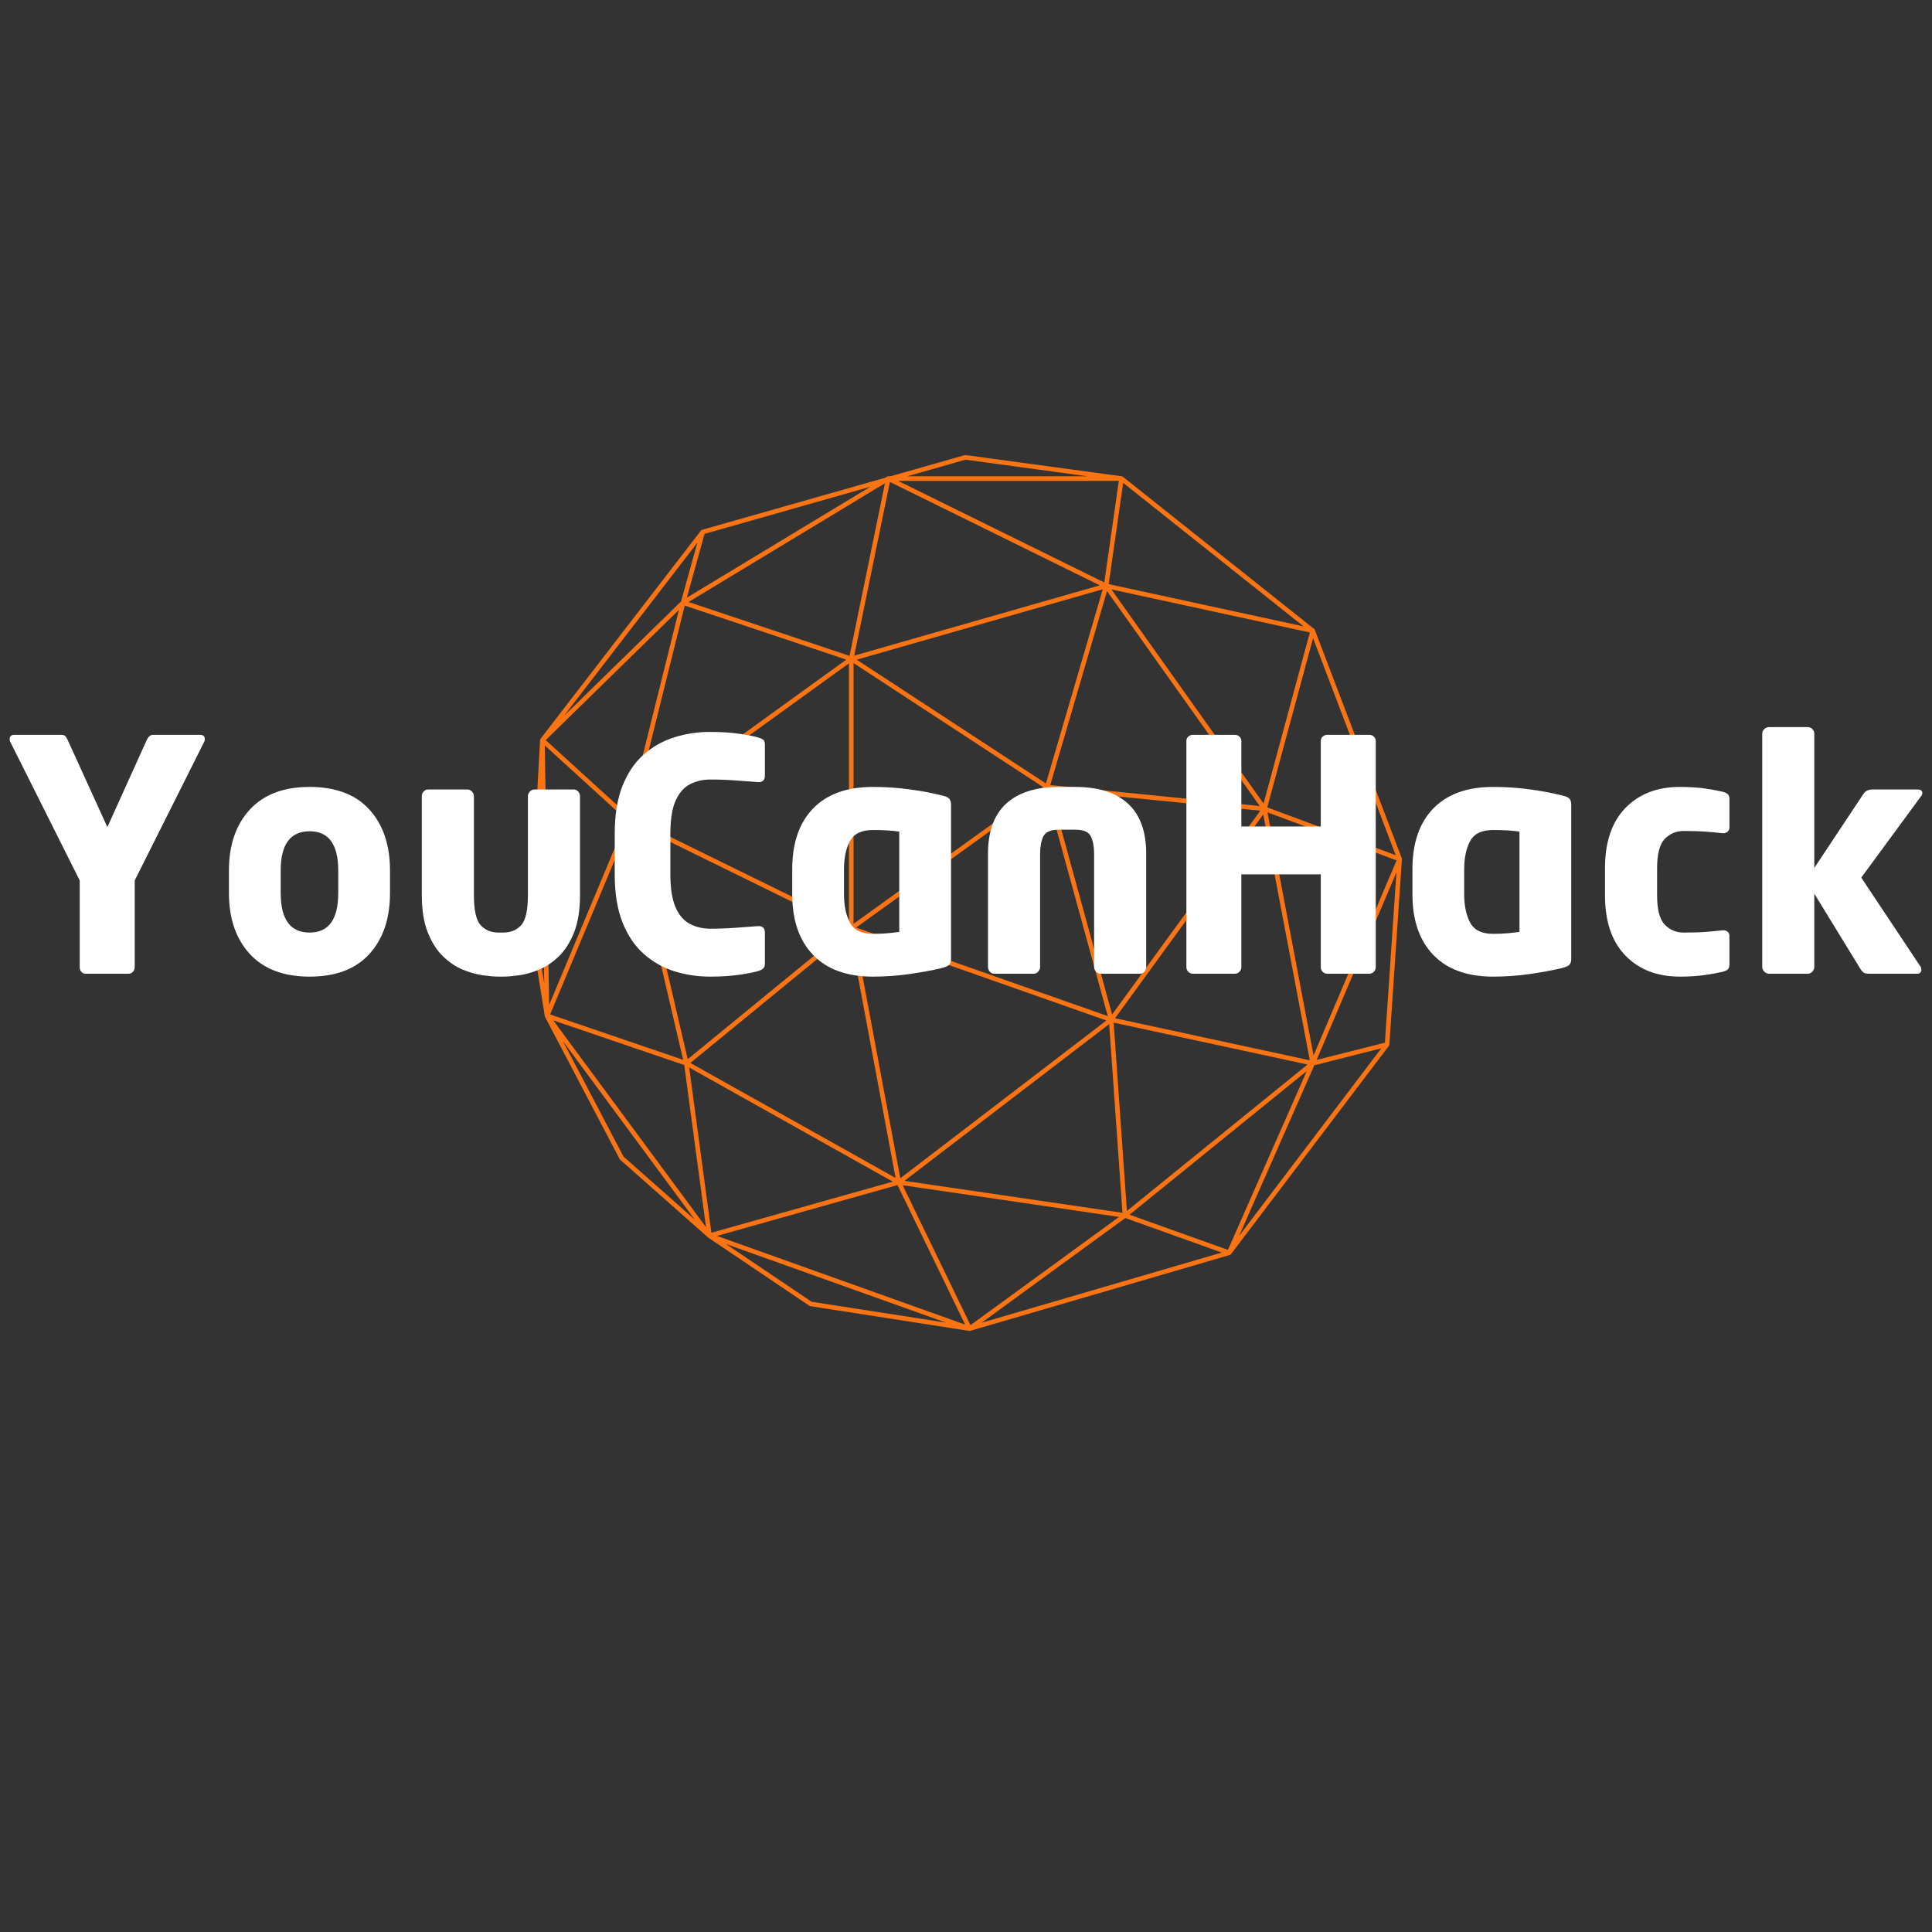 <svg xmlns="http://www.w3.org/2000/svg" xmlns:xlink="http://www.w3.org/1999/xlink" width="1080" zoomAndPan="magnify" viewBox="0 0 810 810" height="1080" preserveAspectRatio="xMidYMid meet" version="1.0"><rect x="0" y="0" width="810" height="810" fill="#333333" stroke="none"/><defs><g/><clipPath id="4b3850ec11"><path d="M 222.094 190.785 L 588 190.785 L 588 558 L 222.094 558 Z M 222.094 190.785 " clip-rule="nonzero"/></clipPath></defs><g clip-path="url(#4b3850ec11)"><path fill="#fb7413" d="M 587.762 360.238 C 587.773 360.105 587.746 359.977 587.703 359.855 C 587.703 359.848 587.707 359.84 587.703 359.832 L 551.25 264.09 C 551.242 264.078 551.23 264.07 551.223 264.059 C 551.164 263.914 551.078 263.781 550.953 263.684 L 470.785 199.902 C 470.66 199.801 470.508 199.73 470.34 199.699 C 470.328 199.699 470.316 199.695 470.305 199.695 L 404.871 190.797 C 404.742 190.781 404.605 190.789 404.477 190.824 L 373.293 199.688 L 372.402 199.688 C 372.227 199.688 372.059 199.738 371.91 199.824 C 371.91 199.824 371.91 199.824 371.906 199.824 L 371.113 200.305 L 294.352 222.125 C 294.328 222.133 294.312 222.152 294.289 222.16 C 294.188 222.199 294.094 222.254 294.008 222.328 C 293.973 222.355 293.938 222.379 293.906 222.414 C 293.891 222.434 293.871 222.441 293.855 222.461 L 226.633 309.734 C 226.613 309.762 226.609 309.793 226.59 309.82 C 226.566 309.859 226.535 309.895 226.52 309.938 C 226.508 309.965 226.504 309.992 226.496 310.02 C 226.477 310.07 226.469 310.125 226.461 310.176 C 226.453 310.211 226.438 310.234 226.438 310.27 L 222.203 387.023 C 222.199 387.09 222.203 387.16 222.215 387.227 L 228.41 426.047 C 228.418 426.098 228.445 426.141 228.461 426.191 C 228.473 426.223 228.469 426.258 228.484 426.289 C 228.488 426.297 228.496 426.301 228.5 426.312 C 228.5 426.32 228.5 426.332 228.508 426.34 L 259.805 485.961 C 259.855 486.062 259.93 486.156 260.02 486.234 L 296.723 518.688 C 296.785 518.758 296.848 518.812 296.922 518.863 L 339.367 547.473 C 339.484 547.551 339.617 547.602 339.758 547.625 L 406.348 557.98 L 406.359 557.984 C 406.367 557.984 406.367 557.984 406.371 557.984 C 406.422 557.992 406.469 557.996 406.52 557.996 C 406.52 557.996 406.52 557.996 406.523 557.996 C 406.586 557.996 406.656 557.988 406.719 557.977 C 406.719 557.977 406.719 557.977 406.723 557.973 C 406.723 557.973 406.727 557.973 406.727 557.973 C 406.727 557.973 406.727 557.973 406.73 557.973 C 406.73 557.973 406.73 557.973 406.734 557.973 C 406.738 557.969 406.742 557.969 406.75 557.969 C 406.754 557.969 406.758 557.965 406.754 557.965 C 406.754 557.965 406.758 557.965 406.758 557.965 C 406.758 557.965 406.762 557.965 406.762 557.965 C 406.762 557.965 406.762 557.961 406.766 557.961 C 406.766 557.961 406.766 557.961 406.77 557.961 C 406.77 557.965 406.77 557.961 406.773 557.961 C 406.777 557.957 406.777 557.957 406.781 557.957 L 515.602 526.152 C 515.641 526.141 515.664 526.098 515.699 526.082 C 515.805 526.035 515.887 525.973 515.973 525.895 C 516.008 525.859 516.062 525.852 516.094 525.809 L 582.297 438.488 C 582.402 438.348 582.445 438.188 582.469 438.027 C 582.469 438.008 582.488 437.992 582.488 437.977 Z M 580.629 437.152 L 551.996 444.391 L 585.465 365.77 Z M 464.445 426.012 L 358.941 388.883 L 438.516 331.574 Z M 438.516 328.48 L 359.172 276.57 L 462.336 247.051 Z M 437.383 330.027 L 357.852 387.309 L 357.852 277.996 Z M 355.934 387.641 L 265.676 343.332 L 355.934 278.102 Z M 375.48 493.863 L 289.441 445.645 L 356.25 390.945 Z M 358.141 390.633 L 463.867 427.844 L 377.457 493.996 Z M 465.023 429.367 L 470.598 508.473 L 379.184 495.082 Z M 466.254 425.348 L 440.371 331.082 L 528.395 339.879 Z M 529.621 341.453 L 549.145 444.547 L 467.496 426.898 Z M 550.707 442.512 L 531.406 340.586 L 585.531 360.723 Z M 529.758 336.883 L 465.961 247.113 L 549.168 265.156 Z M 528.148 337.93 L 440.32 329.152 L 464.113 247.816 Z M 358.148 274.867 L 373.094 202.055 L 461.098 245.41 Z M 356.172 274.973 L 288.668 252.398 L 371.023 202.602 Z M 354.816 276.539 L 265.383 341.176 L 287.078 253.887 Z M 263.277 341.695 L 228.789 310.297 L 284.652 255.695 Z M 285.543 252.145 L 236.465 300.113 L 292.375 227.523 Z M 262.676 343.742 L 230.238 421.305 L 228.391 312.523 Z M 263.562 346.59 L 286.418 444.328 L 230.637 425.316 Z M 265.215 345.238 L 355.129 389.379 L 288.328 444.074 Z M 374.312 495.406 L 298.25 516.836 L 288.953 447.566 Z M 376.285 496.844 L 404.633 555.344 L 300.594 518.164 Z M 406.879 555.582 L 378.449 496.914 L 469.172 510.203 Z M 472.465 507.691 L 466.902 428.73 L 548.199 446.309 Z M 547.879 449.031 L 514.82 524.023 L 473.566 509.266 Z M 551.043 446.609 L 579.121 439.508 L 519.508 518.141 Z M 531.305 338.5 L 550.508 267.531 L 585.156 358.539 Z M 470.891 202.438 L 546.543 262.625 L 464.82 244.902 Z M 404.809 192.723 L 456.02 199.688 L 380.305 199.688 Z M 469.074 201.605 L 462.984 244.207 L 376.52 201.605 Z M 287.965 250.578 L 295.395 223.82 L 364.895 204.066 Z M 224.121 387.027 L 226.883 336.91 L 228.164 412.371 Z M 261.418 484.91 L 236.02 436.531 L 291.277 511.32 Z M 231.949 427.789 L 286.875 446.508 L 296 514.484 Z M 304.281 521.516 L 396.668 554.531 L 340.258 545.758 Z M 471.793 510.668 L 512.234 525.141 L 411.523 554.574 Z M 471.793 510.668 " fill-opacity="1" fill-rule="nonzero"/></g><g fill="#ffffff" fill-opacity="1"><g transform="translate(0, 408.235)"><g><path d="M 85.859 -98.406 C 85.859 -97.863 85.77 -97.457 85.594 -97.188 L 56.484 -39.094 L 56.484 -2.703 C 56.484 -1.984 56.234 -1.352 55.734 -0.812 C 55.242 -0.27 54.641 0 53.922 0 L 35.859 0 C 35.141 0 34.551 -0.27 34.094 -0.812 C 33.645 -1.352 33.422 -1.984 33.422 -2.703 L 33.422 -39.094 L 4.312 -97.188 C 4.133 -97.457 4.047 -97.863 4.047 -98.406 C 4.047 -99.57 4.719 -100.156 6.062 -100.156 L 25.875 -100.156 C 26.594 -100.156 27.129 -99.93 27.484 -99.484 C 27.848 -99.035 28.164 -98.492 28.438 -97.859 L 45.016 -61.469 L 61.469 -97.859 C 61.738 -98.492 62.098 -99.035 62.547 -99.484 C 62.992 -99.93 63.531 -100.156 64.156 -100.156 L 83.844 -100.156 C 85.188 -100.156 85.859 -99.57 85.859 -98.406 Z M 85.859 -98.406 "/></g></g></g><g fill="#ffffff" fill-opacity="1"><g transform="translate(90.044, 408.235)"><g><path d="M 73.469 -33.828 C 73.469 -23.141 70.586 -14.625 64.828 -8.281 C 59.078 -1.945 50.723 1.219 39.766 1.219 C 28.891 1.219 20.531 -1.945 14.688 -8.281 C 8.852 -14.625 5.938 -23.141 5.938 -33.828 L 5.938 -43.266 C 5.938 -53.961 8.852 -62.477 14.688 -68.812 C 20.531 -75.145 28.891 -78.312 39.766 -78.312 C 50.723 -78.312 59.078 -75.145 64.828 -68.812 C 70.586 -62.477 73.469 -53.961 73.469 -43.266 Z M 51.766 -33.828 L 51.766 -43.266 C 51.766 -54.234 47.766 -59.719 39.766 -59.719 C 31.68 -59.719 27.641 -54.234 27.641 -43.266 L 27.641 -33.828 C 27.641 -22.773 31.68 -17.25 39.766 -17.25 C 47.766 -17.25 51.766 -22.773 51.766 -33.828 Z M 51.766 -33.828 "/></g></g></g><g fill="#ffffff" fill-opacity="1"><g transform="translate(169.439, 408.235)"><g><path d="M 73.734 -33.031 C 73.734 -26.738 72.898 -21.5 71.234 -17.312 C 69.578 -13.133 67.441 -9.785 64.828 -7.266 C 62.223 -4.754 59.438 -2.891 56.469 -1.672 C 53.508 -0.461 50.703 0.316 48.047 0.672 C 45.398 1.035 43.223 1.219 41.516 1.219 L 39.625 1.219 C 37.914 1.219 35.734 1.035 33.078 0.672 C 30.43 0.316 27.625 -0.461 24.656 -1.672 C 21.695 -2.891 18.914 -4.754 16.312 -7.266 C 13.707 -9.785 11.57 -13.133 9.906 -17.312 C 8.238 -21.5 7.406 -26.738 7.406 -33.031 L 7.406 -74.406 C 7.406 -75.125 7.648 -75.773 8.141 -76.359 C 8.641 -76.941 9.25 -77.234 9.969 -77.234 L 26.562 -77.234 C 27.281 -77.234 27.906 -76.941 28.438 -76.359 C 28.977 -75.773 29.25 -75.125 29.25 -74.406 L 29.25 -33.031 C 29.25 -26.645 30.191 -22.414 32.078 -20.344 C 33.961 -18.281 36.477 -17.25 39.625 -17.25 L 41.516 -17.25 C 44.66 -17.25 47.176 -18.281 49.062 -20.344 C 50.945 -22.414 51.891 -26.645 51.891 -33.031 L 51.891 -74.406 C 51.891 -75.125 52.16 -75.773 52.703 -76.359 C 53.242 -76.941 53.875 -77.234 54.594 -77.234 L 71.172 -77.234 C 71.891 -77.234 72.492 -76.941 72.984 -76.359 C 73.484 -75.773 73.734 -75.125 73.734 -74.406 Z M 73.734 -33.031 "/></g></g></g><g fill="#ffffff" fill-opacity="1"><g transform="translate(250.586, 408.235)"><g><path d="M 70.094 -4.172 C 70.094 -3.273 69.844 -2.602 69.344 -2.156 C 68.852 -1.707 68.113 -1.348 67.125 -1.078 C 65.688 -0.629 63.172 -0.133 59.578 0.406 C 55.984 0.945 51.805 1.219 47.047 1.219 C 41.922 1.219 36.977 0.477 32.219 -1 C 27.457 -2.488 23.188 -4.895 19.406 -8.219 C 15.633 -11.539 12.645 -15.941 10.438 -21.422 C 8.238 -26.91 7.141 -33.656 7.141 -41.656 L 7.141 -58.641 C 7.141 -66.641 8.238 -73.379 10.438 -78.859 C 12.645 -84.336 15.633 -88.719 19.406 -92 C 23.188 -95.281 27.457 -97.66 32.219 -99.141 C 36.977 -100.629 41.922 -101.375 47.047 -101.375 C 51.805 -101.375 55.984 -101.102 59.578 -100.562 C 63.172 -100.02 65.688 -99.523 67.125 -99.078 C 68.113 -98.805 68.852 -98.488 69.344 -98.125 C 69.844 -97.77 70.094 -97.098 70.094 -96.109 L 70.094 -83.031 C 70.094 -81.238 69.238 -80.344 67.531 -80.344 C 67.438 -80.344 67.367 -80.344 67.328 -80.344 C 67.285 -80.344 67.219 -80.344 67.125 -80.344 C 64.613 -80.52 61.582 -80.742 58.031 -81.016 C 54.477 -81.285 50.859 -81.422 47.172 -81.422 C 44.117 -81.422 41.312 -80.77 38.75 -79.469 C 36.188 -78.164 34.164 -75.875 32.688 -72.594 C 31.207 -69.312 30.469 -64.66 30.469 -58.641 L 30.469 -41.656 C 30.469 -35.719 31.207 -31.086 32.688 -27.766 C 34.164 -24.441 36.188 -22.129 38.75 -20.828 C 41.312 -19.523 44.117 -18.875 47.172 -18.875 C 50.859 -18.875 54.477 -19.008 58.031 -19.281 C 61.582 -19.551 64.613 -19.773 67.125 -19.953 C 67.219 -19.953 67.285 -19.953 67.328 -19.953 C 67.367 -19.953 67.438 -19.953 67.531 -19.953 C 69.238 -19.953 70.094 -19.051 70.094 -17.25 Z M 70.094 -4.172 "/></g></g></g><g fill="#ffffff" fill-opacity="1"><g transform="translate(326.207, 408.235)"><g><path d="M 72.516 -6.203 C 72.516 -5.117 72.266 -4.305 71.766 -3.766 C 71.273 -3.234 70.133 -2.742 68.344 -2.297 C 64.477 -1.391 60.051 -0.578 55.062 0.141 C 50.07 0.859 44.973 1.219 39.766 1.219 C 28.891 1.219 20.531 -1.812 14.688 -7.875 C 8.852 -13.945 5.938 -22.422 5.938 -33.297 L 5.938 -43.812 C 5.938 -54.77 8.852 -63.258 14.688 -69.281 C 20.531 -75.301 28.891 -78.312 39.766 -78.312 C 44.973 -78.312 50.07 -77.973 55.062 -77.297 C 60.051 -76.629 64.477 -75.801 68.344 -74.812 C 70.133 -74.445 71.273 -73.973 71.766 -73.391 C 72.266 -72.805 72.516 -71.977 72.516 -70.906 Z M 50.812 -17.531 L 50.812 -59.578 C 47.938 -60.023 44.254 -60.25 39.766 -60.25 C 35.004 -60.25 31.789 -58.695 30.125 -55.594 C 28.469 -52.5 27.641 -48.57 27.641 -43.812 L 27.641 -33.297 C 27.641 -28.535 28.469 -24.582 30.125 -21.438 C 31.789 -18.289 35.004 -16.719 39.766 -16.719 C 42.016 -16.719 44.102 -16.805 46.031 -16.984 C 47.969 -17.16 49.562 -17.344 50.812 -17.531 Z M 50.812 -17.531 "/></g></g></g><g fill="#ffffff" fill-opacity="1"><g transform="translate(406.816, 408.235)"><g><path d="M 73.734 -2.828 C 73.734 -2.109 73.484 -1.457 72.984 -0.875 C 72.492 -0.289 71.891 0 71.172 0 L 54.594 0 C 53.875 0 53.242 -0.289 52.703 -0.875 C 52.16 -1.457 51.891 -2.109 51.891 -2.828 L 51.891 -50.281 C 51.891 -53.25 51.441 -55.676 50.547 -57.562 C 49.648 -59.445 47.445 -60.391 43.938 -60.391 L 37.203 -60.391 C 33.703 -60.391 31.5 -59.445 30.594 -57.562 C 29.695 -55.676 29.25 -53.25 29.25 -50.281 L 29.25 -2.828 C 29.25 -2.109 28.977 -1.457 28.438 -0.875 C 27.906 -0.289 27.281 0 26.562 0 L 9.969 0 C 9.25 0 8.641 -0.289 8.141 -0.875 C 7.648 -1.457 7.406 -2.109 7.406 -2.828 L 7.406 -50.281 C 7.406 -59.625 9.941 -66.629 15.016 -71.297 C 20.098 -75.973 27.492 -78.312 37.203 -78.312 L 43.938 -78.312 C 53.645 -78.312 61.035 -75.973 66.109 -71.297 C 71.191 -66.629 73.734 -59.625 73.734 -50.281 Z M 73.734 -2.828 "/></g></g></g><g fill="#ffffff" fill-opacity="1"><g transform="translate(487.963, 408.235)"><g><path d="M 88.828 -2.703 C 88.828 -1.984 88.555 -1.352 88.016 -0.812 C 87.484 -0.27 86.859 0 86.141 0 L 68.484 0 C 67.754 0 67.117 -0.27 66.578 -0.812 C 66.047 -1.352 65.781 -1.984 65.781 -2.703 L 65.781 -41.656 L 32.484 -41.656 L 32.484 -2.703 C 32.484 -1.984 32.211 -1.352 31.672 -0.812 C 31.141 -0.27 30.516 0 29.797 0 L 12.125 0 C 11.406 0 10.773 -0.27 10.234 -0.812 C 9.703 -1.352 9.438 -1.984 9.438 -2.703 L 9.438 -97.594 C 9.438 -98.312 9.703 -98.914 10.234 -99.406 C 10.773 -99.906 11.406 -100.156 12.125 -100.156 L 29.797 -100.156 C 30.516 -100.156 31.141 -99.906 31.672 -99.406 C 32.211 -98.914 32.484 -98.312 32.484 -97.594 L 32.484 -61.734 L 65.781 -61.734 L 65.781 -97.594 C 65.781 -98.312 66.047 -98.914 66.578 -99.406 C 67.117 -99.906 67.754 -100.156 68.484 -100.156 L 86.141 -100.156 C 86.859 -100.156 87.484 -99.906 88.016 -99.406 C 88.555 -98.914 88.828 -98.312 88.828 -97.594 Z M 88.828 -2.703 "/></g></g></g><g fill="#ffffff" fill-opacity="1"><g transform="translate(586.229, 408.235)"><g><path d="M 72.516 -6.203 C 72.516 -5.117 72.266 -4.305 71.766 -3.766 C 71.273 -3.234 70.133 -2.742 68.344 -2.297 C 64.477 -1.391 60.051 -0.578 55.062 0.141 C 50.07 0.859 44.973 1.219 39.766 1.219 C 28.891 1.219 20.531 -1.812 14.688 -7.875 C 8.852 -13.945 5.938 -22.422 5.938 -33.297 L 5.938 -43.812 C 5.938 -54.77 8.852 -63.258 14.688 -69.281 C 20.531 -75.301 28.891 -78.312 39.766 -78.312 C 44.973 -78.312 50.07 -77.973 55.062 -77.297 C 60.051 -76.629 64.477 -75.801 68.344 -74.812 C 70.133 -74.445 71.273 -73.973 71.766 -73.391 C 72.266 -72.805 72.516 -71.977 72.516 -70.906 Z M 50.812 -17.531 L 50.812 -59.578 C 47.938 -60.023 44.254 -60.25 39.766 -60.25 C 35.004 -60.25 31.789 -58.695 30.125 -55.594 C 28.469 -52.5 27.641 -48.57 27.641 -43.812 L 27.641 -33.297 C 27.641 -28.535 28.469 -24.582 30.125 -21.438 C 31.789 -18.289 35.004 -16.719 39.766 -16.719 C 42.016 -16.719 44.102 -16.805 46.031 -16.984 C 47.969 -17.16 49.562 -17.344 50.812 -17.531 Z M 50.812 -17.531 "/></g></g></g><g fill="#ffffff" fill-opacity="1"><g transform="translate(666.838, 408.235)"><g><path d="M 58.234 -3.906 C 58.234 -2.914 58.008 -2.219 57.562 -1.812 C 57.113 -1.414 56.395 -1.082 55.406 -0.812 C 53.52 -0.363 51.07 0.082 48.062 0.531 C 45.051 0.988 41.52 1.219 37.469 1.219 C 27.945 1.219 20.332 -1.723 14.625 -7.609 C 8.914 -13.492 6.062 -21.922 6.062 -32.891 L 6.062 -44.219 C 6.062 -55.176 8.914 -63.598 14.625 -69.484 C 20.332 -75.367 27.945 -78.312 37.469 -78.312 C 41.52 -78.312 45.051 -78.086 48.062 -77.641 C 51.07 -77.191 53.52 -76.742 55.406 -76.297 C 56.395 -76.023 57.113 -75.688 57.562 -75.281 C 58.008 -74.875 58.234 -74.176 58.234 -73.188 L 58.234 -61.203 C 58.234 -60.566 57.984 -60.023 57.484 -59.578 C 56.992 -59.129 56.391 -58.906 55.672 -58.906 C 55.672 -58.906 55.645 -58.906 55.594 -58.906 C 55.551 -58.906 55.488 -58.906 55.406 -58.906 C 52.883 -59.176 50.477 -59.398 48.188 -59.578 C 45.895 -59.754 42.816 -59.844 38.953 -59.844 C 35.898 -59.844 33.297 -58.742 31.141 -56.547 C 28.984 -54.348 27.906 -50.238 27.906 -44.219 L 27.906 -32.891 C 27.906 -26.867 28.984 -22.754 31.141 -20.547 C 33.297 -18.348 35.898 -17.25 38.953 -17.25 C 42.816 -17.25 45.895 -17.336 48.188 -17.516 C 50.477 -17.703 52.883 -17.93 55.406 -18.203 C 55.488 -18.203 55.551 -18.203 55.594 -18.203 C 55.645 -18.203 55.672 -18.203 55.672 -18.203 C 56.391 -18.203 56.992 -18 57.484 -17.594 C 57.984 -17.188 58.234 -16.625 58.234 -15.906 Z M 58.234 -3.906 "/></g></g></g><g fill="#ffffff" fill-opacity="1"><g transform="translate(730.731, 408.235)"><g><path d="M 75.219 -75.75 C 75.219 -75.301 75.035 -74.852 74.672 -74.406 L 49.609 -40.297 L 74.547 -2.828 C 74.723 -2.648 74.812 -2.289 74.812 -1.75 C 74.812 -0.582 74.227 0 73.062 0 L 52.703 0 C 51.984 0 51.375 -0.109 50.875 -0.328 C 50.383 -0.555 49.867 -1.078 49.328 -1.891 L 29.922 -33.562 L 29.922 -2.828 C 29.922 -2.109 29.648 -1.457 29.109 -0.875 C 28.578 -0.289 27.953 0 27.234 0 L 10.922 0 C 10.203 0 9.551 -0.289 8.969 -0.875 C 8.383 -1.457 8.094 -2.109 8.094 -2.828 L 8.094 -100.688 C 8.094 -101.406 8.383 -102.035 8.969 -102.578 C 9.551 -103.117 10.203 -103.391 10.922 -103.391 L 27.234 -103.391 C 27.953 -103.391 28.578 -103.117 29.109 -102.578 C 29.648 -102.035 29.922 -101.406 29.922 -100.688 L 29.922 -44.344 L 50.406 -75.219 C 50.945 -76.031 51.531 -76.566 52.156 -76.828 C 52.789 -77.098 53.379 -77.234 53.922 -77.234 L 73.188 -77.234 C 74.539 -77.234 75.219 -76.738 75.219 -75.75 Z M 75.219 -75.75 "/></g></g></g></svg>
